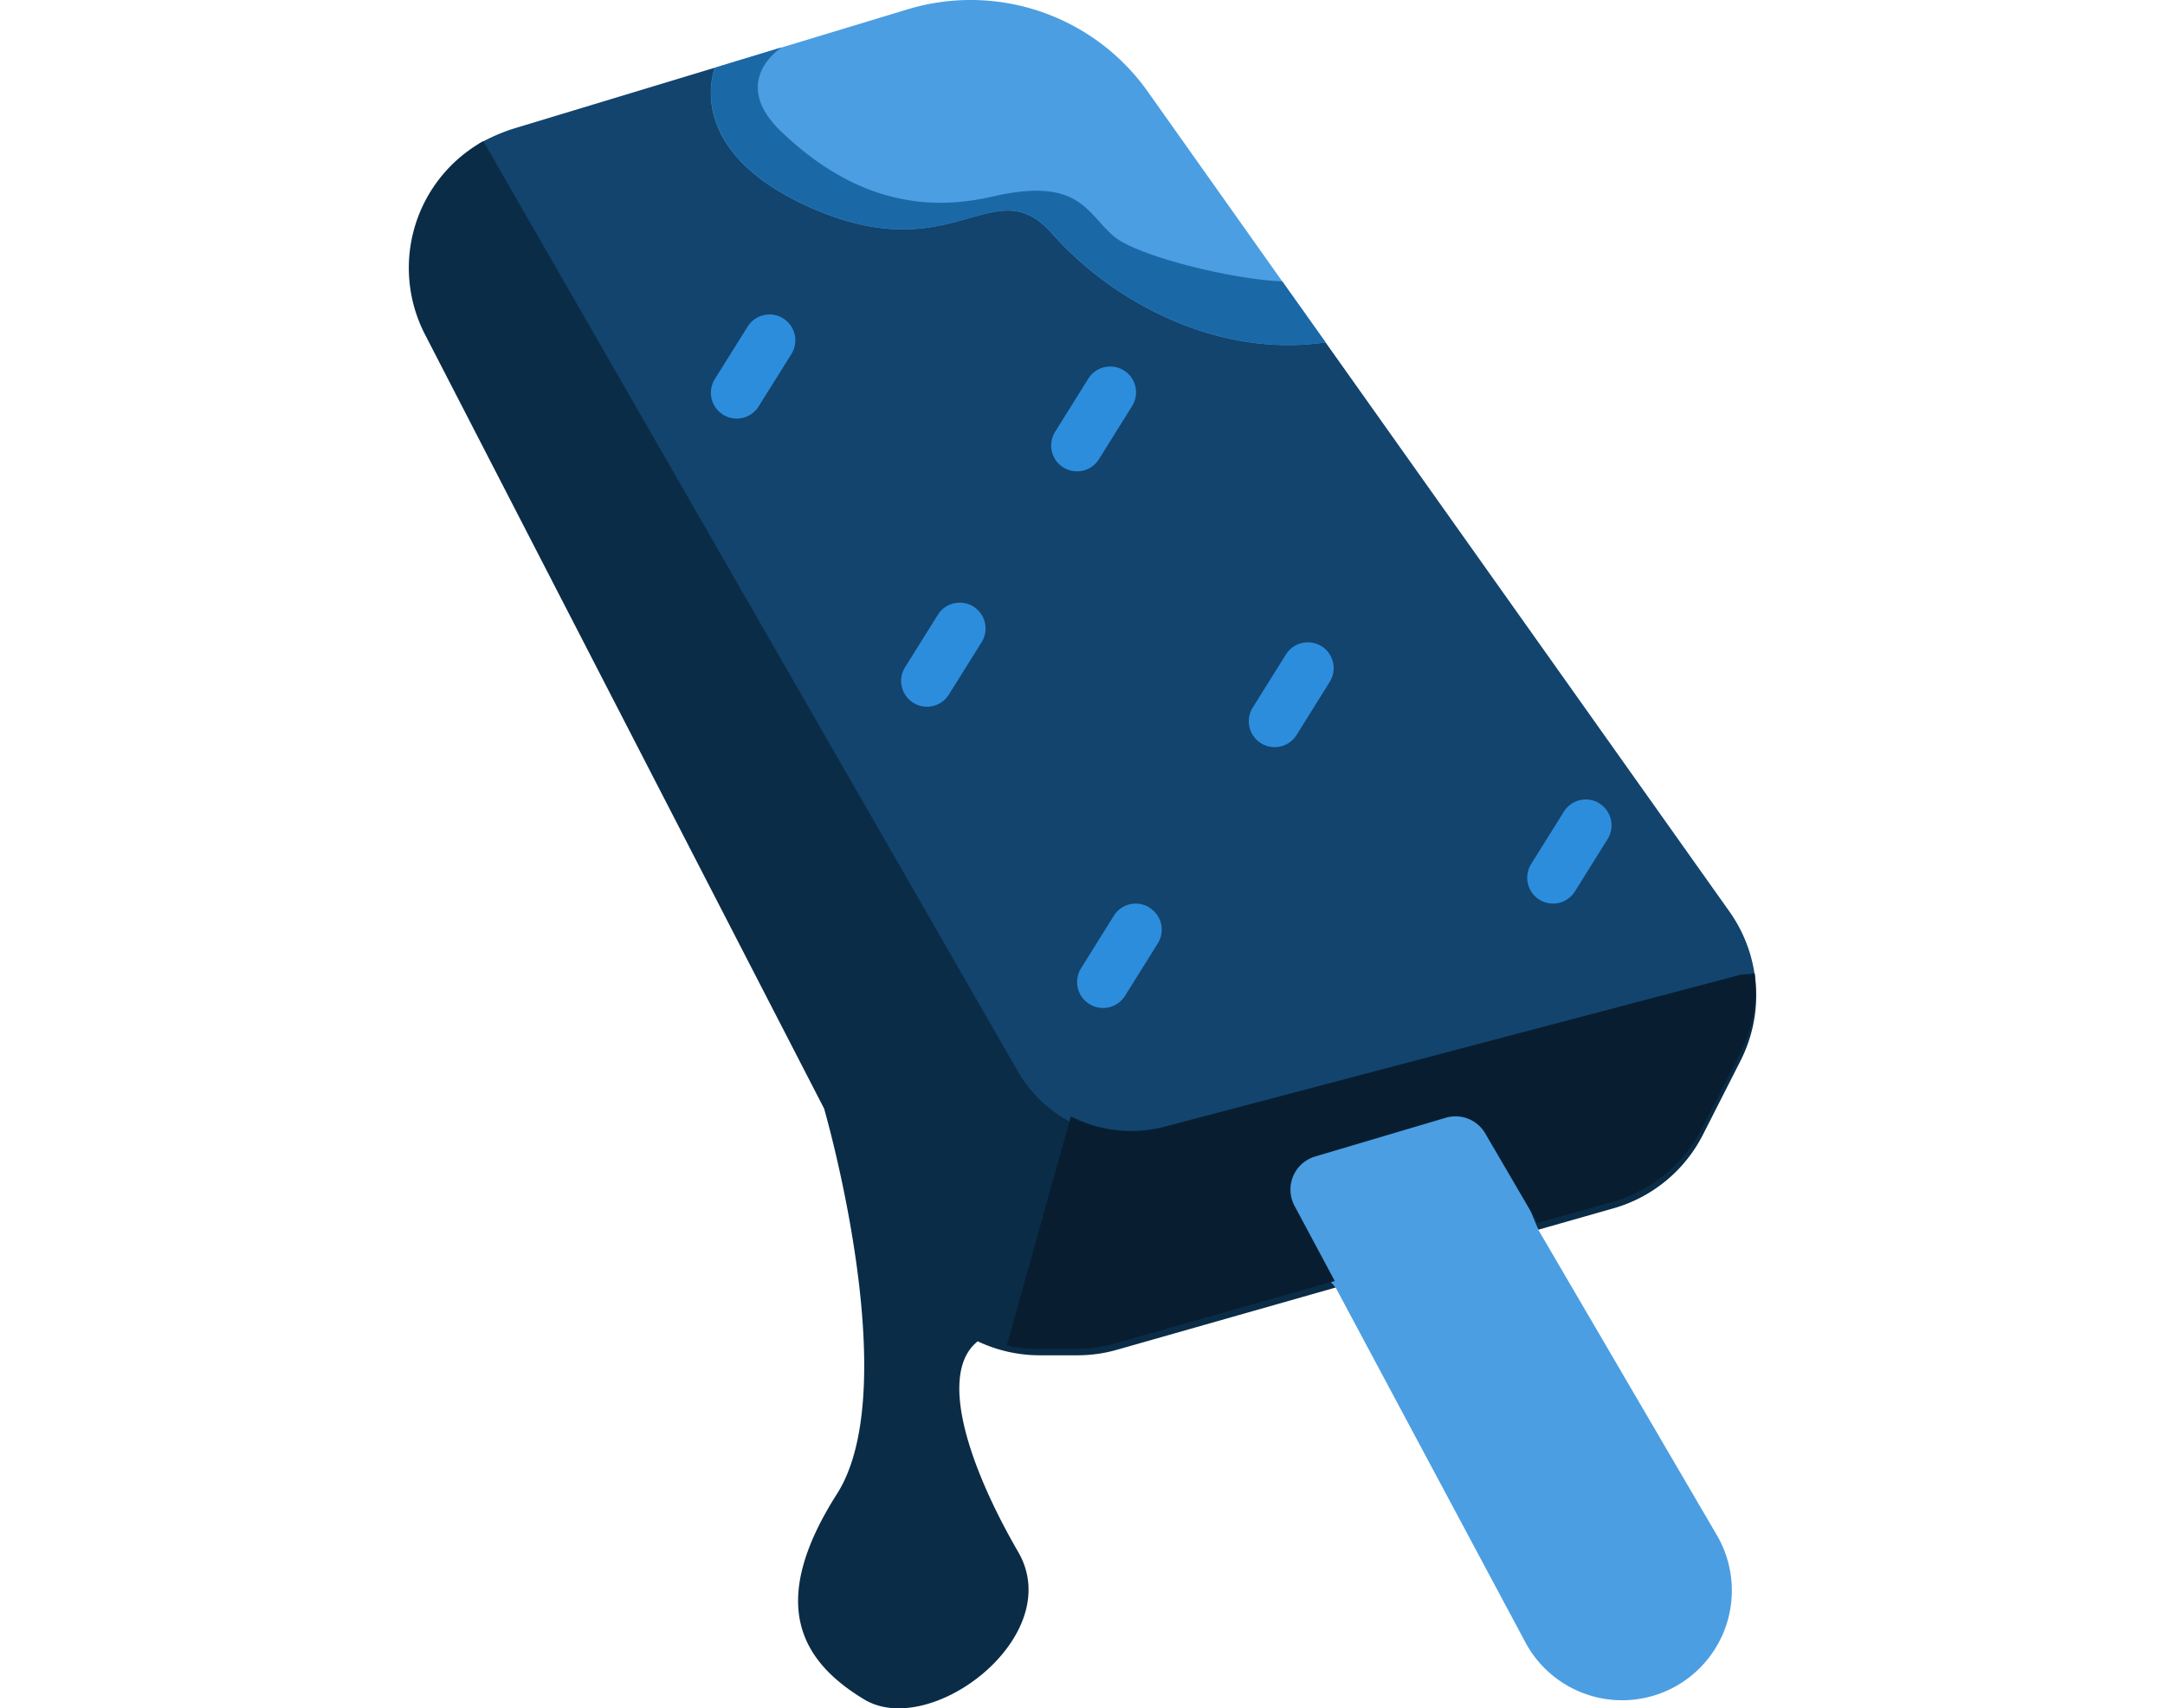 <svg xmlns="http://www.w3.org/2000/svg" viewBox="0 0 265.25 336.22" height="265.25" width="336.22">
  <g>
    <path d="M145.45,18l35,49.38c-18.37,11.61-45.75-3.1-57.1-16s-22.6,3.13-49.87-8.22C46.84,32.08,60,14,60.28,13.32l0,0L98.23,1.83A42.73,42.73,0,0,1,145.45,18" style="fill: #4b9ee2"/>
    <path d="M265.09,192.9,264,196.74,146.55,228.56c-11.37,3-22.64-6.57-28.49-16.77L13.84,28.27a37.89,37.89,0,0,1,6.42-2.84l40-12.11c-.26.7-6.46,17,20.21,28.14,27.27,11.35,34.82-8.32,46.19,4.55s31.9,24.58,53.81,21.38l79.49,112a28.45,28.45,0,0,1,5.11,13.49" style="fill: #12446e"/>
    <path d="M265.09,192.9l-2.77.25L149.05,223a26,26,0,0,1-29.19-12.2L14.68,27.78a28.55,28.55,0,0,0-11.51,38L81.76,218.19S97.68,273,84.31,294s-7.77,32.58,5.34,40.48,39.91-12.47,30.33-29S104,270.36,112,264a28.55,28.55,0,0,0,12.19,2.75h7.38a28.16,28.16,0,0,0,7.81-1.08l43.09-12.26-7.91-14.78a6.78,6.78,0,0,1,4.05-9.7l25.67-7.62a6.77,6.77,0,0,1,7.79,3.09l10.3,17.63,14.79-4.21a28.55,28.55,0,0,0,17.6-14.49l7.38-14.52a28.46,28.46,0,0,0,2.95-15.93" style="fill: #0b2c46"/>
    <path d="M257.41,302a21.6,21.6,0,1,1-37.69,21.08l-37.25-69.64L169.23,237.7c-2-3.79,3.92-10.39,8-11.61l25.67-7.62c3-.89,8.9-1.08,10.48,1.63l9,22Z" style="fill: #4b9ee2"/>
    <path d="M126.68,46c11.36,12.87,31.9,24.58,53.81,21.38l-8.54-12c-9.61-.32-28.35-4.9-33.06-8.79-5.49-4.54-6.69-11.94-24.12-7.88S84,36.05,73.41,26s0-16.68,0-16.68l-.18.05L60.29,13.31h0c-.26.7-6.46,17,20.21,28.14,27.27,11.35,34.82-8.32,46.19,4.55" style="fill: #1b68a7"/>
    <path d="M124,265.47h7.38a28.17,28.17,0,0,0,7.81-1.09l43.09-12.26-7.91-14.77a6.79,6.79,0,0,1,4-9.71L204.12,220a6.77,6.77,0,0,1,7.79,3.09l10.3,17.63L237,236.54a28.55,28.55,0,0,0,17.6-14.49L262,207.53a28.48,28.48,0,0,0,2.95-15.94l-2.77.26L148.89,221.73a26,26,0,0,1-18.56-2l-12.61,45.06a28.2,28.2,0,0,0,6.31.72" style="fill: #081e30"/>
    <path d="M73.71,62.66a5.09,5.09,0,0,0-7,1.62L60.25,74.6A5.08,5.08,0,1,0,68.87,80l6.46-10.33a5.09,5.09,0,0,0-1.62-7" style="fill: #2c8ddd"/>
    <path d="M140.77,72.91a5.09,5.09,0,0,0-7,1.61l-6.45,10.33a5.09,5.09,0,1,0,8.63,5.39l6.45-10.33a5.09,5.09,0,0,0-1.62-7" style="fill: #2c8ddd"/>
    <path d="M111.15,119.38a5.09,5.09,0,0,0-7,1.62l-6.45,10.32a5.08,5.08,0,1,0,8.62,5.39l6.45-10.32a5.09,5.09,0,0,0-1.61-7" style="fill: #2c8ddd"/>
    <path d="M179.67,127.19a5.09,5.09,0,0,0-7,1.62l-6.45,10.32a5.09,5.09,0,1,0,8.63,5.39l6.45-10.33a5.09,5.09,0,0,0-1.62-7" style="fill: #2c8ddd"/>
    <path d="M234.39,158.12a5.09,5.09,0,0,0-7,1.62l-6.45,10.32a5.08,5.08,0,1,0,8.62,5.39L236,165.13a5.1,5.1,0,0,0-1.62-7" style="fill: #2c8ddd"/>
    <path d="M145.8,178.62a5.08,5.08,0,0,0-7,1.61l-6.45,10.33A5.08,5.08,0,1,0,141,196l6.45-10.33a5.08,5.08,0,0,0-1.62-7" style="fill: #2c8ddd"/>
  </g>
</svg>
